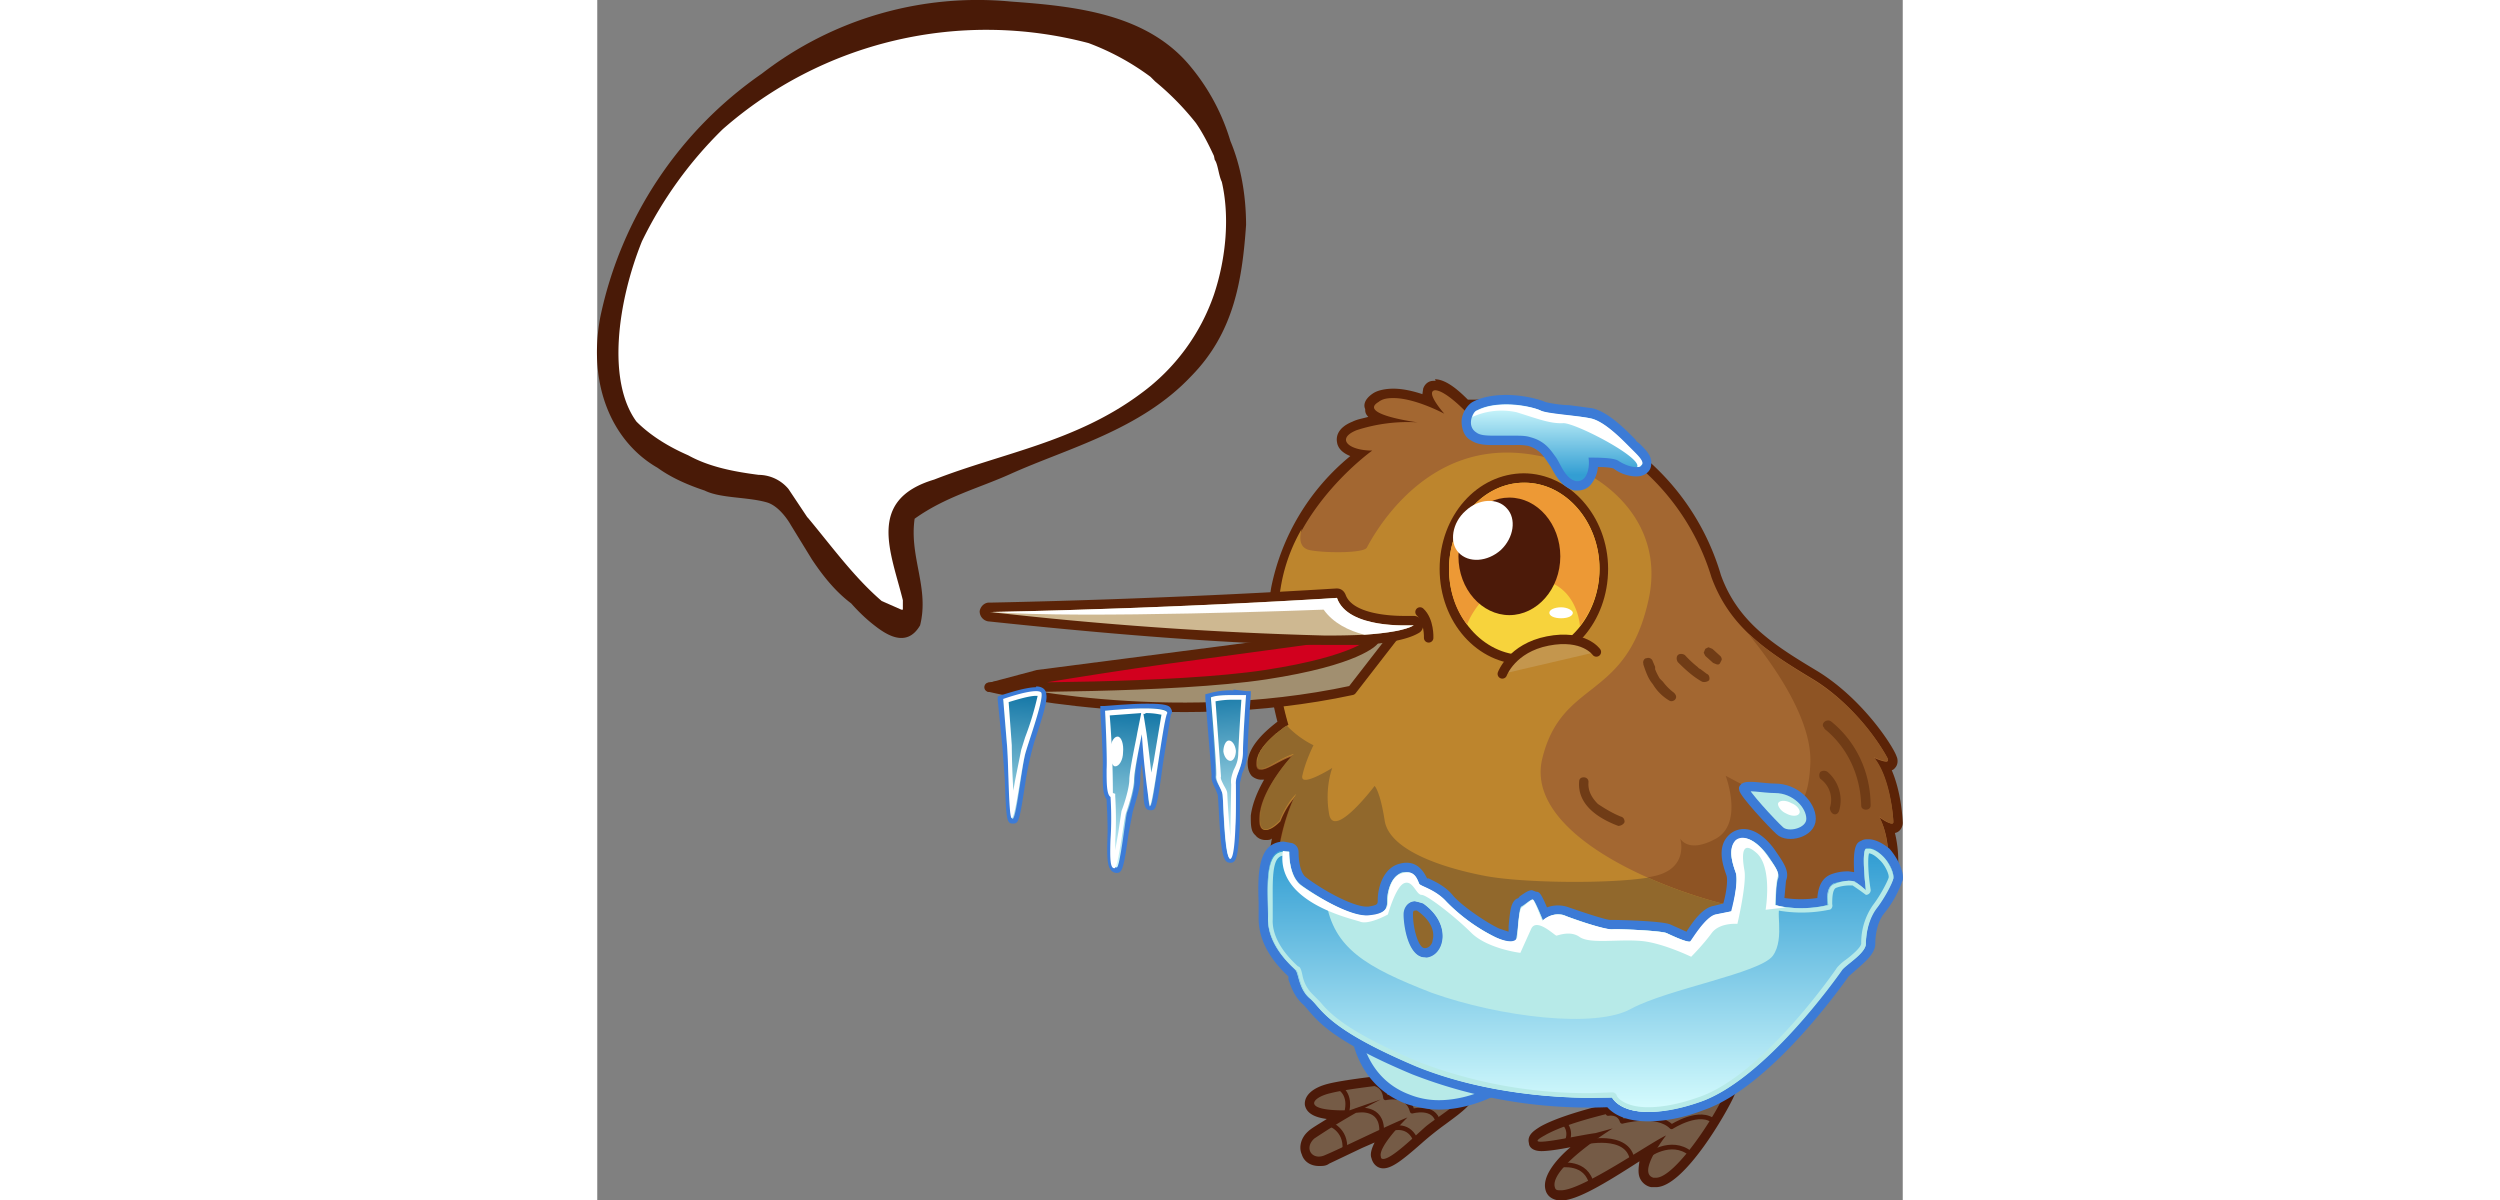 <svg xmlns="http://www.w3.org/2000/svg" height="80px" xmlns:xlink="http://www.w3.org/1999/xlink" id="Layer_2" data-name="Layer 2" viewBox="0 0 166.6 153.2"><rect x="0" y="0" width="166.6" height="153.2" fill="#808080" stroke="none"/><defs><linearGradient id="linear-gradient" x1="125.5" x2="125.5" y1="142.8" y2="109.1" gradientUnits="userSpaceOnUse"><stop offset="0" stop-color="#dbffff"/><stop offset="1" stop-color="#339ed3"/></linearGradient><linearGradient xlink:href="#linear-gradient" id="linear-gradient-2" x1="122.4" x2="122.4" y1="51.1" y2="60.6"/><linearGradient id="linear-gradient-3" x1="123.3" x2="123.3" y1="283.4" y2="262.4" gradientTransform="rotate(-4.3 -2224.6 749)" gradientUnits="userSpaceOnUse"><stop offset="0" stop-color="#dbffff"/><stop offset="1" stop-color="#1376a6"/></linearGradient><linearGradient xlink:href="#linear-gradient-3" id="linear-gradient-4" x1="136.2" x2="136.2" y1="250.3" y2="229.2" gradientTransform="rotate(4 2085.9 -806.7)"/><linearGradient xlink:href="#linear-gradient-3" id="linear-gradient-5" x1="123" x2="123" y1="247.8" y2="226.6" gradientTransform="rotate(4 2067.1 -823)"/><style>.cls-1{fill:#5b2307}.cls-3{fill:#fff}.cls-7{fill:#3c7bd6}.cls-10{stroke:#4c1a09;stroke-width:.6px;stroke-linecap:round;stroke-linejoin:round;fill:none}.cls-17{fill:#b7eae8}.cls-18{fill:#4c1a09}.cls-23{fill:#755b46}</style></defs><g id="Layer_1-2" data-name="Layer 1"><path d="M100.3 148.5a1 1 0 0 1-1-.8c-.1-.8.7-2.2 1.7-3.4l-3.7 1.7a113.7 113.7 0 0 1-5.1 2.2 2 2 0 0 1-1.8-1.1c-.2-.8 0-1.6.7-2.3.6-.5 2.2-1.5 4.1-2.5-2.9 0-4.1-.4-4.3-1.4-.1-1 1.3-1.7 2.6-2a78.3 78.3 0 0 1 12.2-1.4c3.4 0 5.3.5 5.6 1.5.4 1.2-1.4 2.5-3.5 4l-1.6 1.2-1.4 1.2c-2.1 1.9-3.5 3-4.5 3Z" class="cls-23"/><path d="M105.7 138.1c2.7 0 4.8.3 5 1.1.4 1-3 3-4.9 4.5-1.5 1.3-4.4 4.2-5.5 4.2-.2 0-.3-.1-.3-.3-.4-1.3 3.4-5 3.4-5-2.5 1-8.8 4.1-10.5 4.8a2 2 0 0 1-.8.2c-1.2 0-1.7-1.3-.6-2.3a85 85 0 0 1 8.5-5l-4 1.4h-.7c-5.6 0-4-1.7-1.7-2.2 2.3-.6 8.3-1.2 8.3-1.2l3.8-.2m0-1.2c-1.2 0-2.6 0-3.9.2-.2 0-6.1.6-8.5 1.2-2 .5-3.1 1.5-3 2.7.2 1.1 1.3 1.6 2.8 1.8-1.1.7-2 1.2-2.4 1.6-.9.8-1.2 2-.8 2.9.3 1 1.2 1.5 2.2 1.5.5 0 .9 0 1.3-.3l4.2-2 1.6-.7c-.4.8-.6 1.5-.4 2 .2.8.8 1.3 1.5 1.3 1.1 0 2.4-1 4.9-3.2a39.2 39.2 0 0 1 3-2.4c2.3-1.7 4.2-3 3.7-4.7-.3-.9-1.3-2-6.2-2Z" class="cls-18"/><path d="M93.4 143.4s2.2.7 2 3.3m1.6-5s3.2-.6 3.1 2.7m-5.4-5.6s1.6.8.9 3.3m5.9 1.9s2.2-.7 3 1.7m-5.7-7.6c0 .2 1.6.1 1.8 2 0 0 2.8-.7 3.4 1.7 0 0 2.8-.8 3.3 1.4" class="cls-10"/><path d="M123 152.6c-1 0-1.3-.6-1.4-1-.5-1.8 2.5-4.4 5-6.3l-2.1.4c-1.6.3-3.2.6-4 .6-.2 0-.9 0-1-.5-.2-.6.4-1 1.1-1.4 3.3-2 11.2-3.6 12-3.7.7-.3 7.5-3 10.4-3 .8 0 1.3.2 1.6.6.1.2.3.6 0 1.3-1.3 3-6.5 11.3-9.5 11.3h-.4c-.7-.2-1-.6-1-1-.4-.8.1-2.1.7-3.2l-1 .6a31.7 31.7 0 0 1-10.4 5.3Z" class="cls-23"/><path d="M143 138.3c1 0 1.4.3 1 1-1.4 3.3-6.5 11-8.9 11h-.3c-2.2-.6 1.6-5.4 1.6-5.4-2 .9-10.7 7-13.4 7-.5 0-.7 0-.8-.4-.7-2.5 7.4-7.5 7.4-7.5l-2.2.6c-1.6.2-5.6 1.1-7 1.1-.6 0-.6-.2.5-.8 3.4-2 11.8-3.6 11.8-3.6s7.4-3 10.3-3m0-1.2c-3 0-9.4 2.5-10.6 3-1 .2-8.8 1.8-12.1 3.7-.6.4-1.7 1-1.4 2.1 0 .4.4 1 1.6 1 .8 0 2.2-.2 3.7-.5-2 1.7-3.6 3.8-3.2 5.4.2.9 1 1.4 2 1.4 2 0 5.5-2.1 10-5-.1.7-.2 1.4 0 2a2 2 0 0 0 1.5 1.3h.6c3.6 0 9.1-9.6 10-11.7a2 2 0 0 0 0-1.9c-.4-.5-1.1-.9-2.1-.9Z" class="cls-18"/><path d="M122.9 148.7s3.4-.6 4 2.5m-1.1-5.4s5.8-1.4 6.3 2.3m-8.8-4.9s1.2 1 .4 2.6m10.3 1.7s3-2.3 5.5-.3m-10.5-5.1s1.4-.3 1.8 1c0 0 4.4-1.2 6.3.7 0 0 3.7-2.4 5.5-.6" class="cls-10"/><path d="M107.4 141c-1.3 0-2.7-.2-3.9-.7-6.5-2.5-6.8-9.4-6.8-9.5 0-.3.2-.5.5-.6l2.3-.2c8.3 0 16.8 6.7 17.1 7 .2.1.3.3.3.5l-.3.5c-.2 0-4.2 3-9.1 3Z" class="cls-17"/><path d="M99.5 130.6c8.2 0 16.7 6.9 16.7 6.9s-4 2.9-8.8 2.9a10 10 0 0 1-3.7-.7c-6.2-2.3-6.4-8.9-6.4-8.9l2.2-.2m0-1.2-2.4.2c-.6.1-1 .7-1 1.3 0 .3.3 7.4 7.2 10 1.3.4 2.7.7 4.1.7 5.1 0 9.4-3 9.5-3.2a1.2 1.2 0 0 0 0-1.9c-.3-.3-9-7-17.4-7Z" class="cls-7"/><path d="M124.8 139a41 41 0 0 1-3.6-.2c-24-2.3-34-15.2-34.9-23.3-.4-3.9 0-7.3.7-9.8-.4.4-1.1.8-1.7.8-.4 0-.7-.1-.9-.4-.4-.4-.5-1-.4-2a13 13 0 0 1 2.8-6.2c-.9.5-1.5.9-2.1.9a1 1 0 0 1-.8-.3c-.3-.4-.3-1-.3-1.3 0-2.2 2.8-4.2 3.9-5a41 41 0 0 1-.9-17.2 29 29 0 0 1 10.6-17c-1.2-.3-2.2-.8-2.4-1.7 0-.5.2-1.3 1.8-2 1-.4 2.2-.6 3.5-.8-1-.3-1.6-.8-1.7-1.4-.1-.3 0-.9.8-1.4.6-.3 1.3-.5 2.2-.5 1.6 0 3.4.5 4.7 1-.3-.5-.4-1-.3-1.4.1-.3.5-.6.9-.6h.2c1.4 0 3.3 1.8 4 2.6h1.2c19 0 27.2 11.8 30.7 21.7 2.3 6.3 7.1 9.2 12.7 12.7 6 3.7 9.5 9.7 9.8 10.4.1.4 0 .7-.1.8-.1.2-.3.3-.7.3h-.2a19 19 0 0 1 1.7 7.2c0 .5-.3.8-.8.8h-.4c1 3 .6 7.1-.2 8-.6.6-3.5 5.7-3.6 6.3-.2 1-14.7 19-36.2 19Z" style="fill:#a36731"/><path d="M106.9 49.8c1.3 0 3.8 2.6 3.8 2.6h1.4a30 30 0 0 1 30.1 21.3c2.4 6.5 7.2 9.5 13 13 5.7 3.5 9.2 9.4 9.5 10.2 0 .2 0 .3-.2.3-.5 0-1.6-.5-1.6-.5 2 2.4 2.5 7.5 2.5 8.2 0 .1 0 .2-.2.2-.5 0-1.6-.8-1.6-.8 1.7 3 1.3 8.3.6 9-.7.7-3.7 6-3.8 6.6a48.3 48.3 0 0 1-39.2 18.3C98 136 87.8 123.5 87 115.5c-.9-8 2.4-14.1 2.4-14.1-1.5 1.4-2.2 3.4-2.2 3.4s-1 1.1-1.8 1.1c-.4 0-.8-.4-.7-1.8.3-3.6 4.4-7.7 4.4-7.7-1.7.4-3.4 1.8-4.3 1.8-.3 0-.5-.3-.5-1 .1-2.3 4-4.7 4-4.7s-2.5-6.8-1-17.4c1.6-10.5 11.6-17.6 11.6-17.6-3 0-4.7-1.5-2-2.6a21.1 21.1 0 0 1 7.8-1s-7.7-1-5-2.6c.5-.4 1.1-.5 1.9-.5 2.8 0 6.5 2 6.5 2s-2.5-2.8-1.2-3h.1m0-1.2h-.3c-.6 0-1.1.4-1.3 1l-.1.7c-1.2-.4-2.5-.7-3.7-.7-1 0-2 .2-2.6.6-1.2.8-1.2 1.6-1 2 0 .3 0 .6.4 1-.7.2-1.4.3-2 .6-2 .8-2.1 2-2 2.6.1.8.7 1.4 1.7 1.8A29.1 29.1 0 0 0 86 75a42 42 0 0 0 .8 17.1c-1.3 1-3.7 3-3.8 5.2 0 .3 0 1.1.5 1.7.3.3.8.5 1.2.5h.4c-.8 1.4-1.5 3-1.7 4.6 0 1.2 0 2 .6 2.5.3.4.8.6 1.3.6.3 0 .6 0 .8-.2a30 30 0 0 0-.4 8.7c1 8.3 11.2 21.5 35.4 23.8l3.7.2c11.4 0 20.7-5 26.5-9.3a38 38 0 0 0 10.3-10.2c.2-.6 2.9-5.4 3.5-6 .9-1 1.3-4.7.5-7.9.6-.1 1-.7 1-1.3 0 0-.1-3.7-1.4-6.7.3-.1.4-.3.5-.4.3-.4.3-1 .1-1.4-.4-1.2-4.2-7.2-10-10.8-5.5-3.3-10.2-6.2-12.4-12.3A31.2 31.2 0 0 0 112.1 51h-1c-1-1-2.7-2.6-4.2-2.6Z" class="cls-1"/><path d="M160.4 119.9c0-.6 3-6 3.8-6.7.7-.7 1-5.9-.6-9 0 0 1.8 1.4 1.8.7s-.4-5.8-2.5-8.3c0 0 2 1 1.8.2a28 28 0 0 0-9.6-10.1c-3-1.8-5.6-3.5-7.8-5.5s8 8.4 7.5 16.4c-.4 8-4 5-4 5L144 99s2.3 6-1.2 8c-3.6 2-4.6 0-4.6 0s1.2 3.8-3.3 4.8-16.4 1-21.6 0c-5.3-1-12.2-3.2-12.8-7-.7-3.8-1.4-4.4-1.4-4.4s-5.1 6.9-5.7 3.5c-.6-3.3.3-5.8.3-5.8s-4.3 2.7-3.8.9c.4-1.8 1.5-3.9 1.5-3.9s-1.8-.8-3.5-2.4c-.8.5-3.7 2.6-3.8 4.6-.1 2.3 2.3-.3 4.7-1 0 0-4 4.2-4.3 7.8-.3 3.6 2.5.7 2.5.7s.7-2 2.1-3.4c0 0-3.2 6-2.3 14 1 8.1 11 20.6 34.3 22.8 23.3 2.2 39-17.7 39.1-18.3Z" style="fill:#8e5424"/><path d="M149.3 116.5c-10.8-1.5-31.2-9.4-28.7-19.7 2.5-10.2 10.6-7.3 13.5-20 3-12.6-10.2-20.2-20.3-18.9-10.2 1.3-15.2 11.3-15.6 12-.4.7-5.3.7-7.3.3-1.8-.4-1-2.6-1-2.7a21.8 21.8 0 0 0-2.7 7.6 38.7 38.7 0 0 0 1 17.4s-3.9 2.4-4 4.7c0 2.3 2.3-.3 4.8-.9 0 0-4 4.2-4.4 7.8-.3 3.6 2.5.7 2.5.7s.7-2 2.2-3.4c0 0-3.3 6-2.4 14 1 8.1 11.1 20.6 34.3 22.8 19.5 1.8 33.8-11.8 38-16.7-2-2.5-5.4-4.5-9.9-5Z" style="fill:#bd852d"/><path d="M123.9 138.3h2a25.1 25.1 0 0 0 2 0l1.2-.2h.6l1.7-.3h.2l1.8-.4.4-.2c.5 0 .9-.2 1.3-.3l.6-.1a49.6 49.6 0 0 0 1.7-.6l1.1-.4.5-.2a57.5 57.5 0 0 0 3.2-1.3l.3-.1 1.1-.6.5-.3 1-.5.4-.2 1-.6.4-.3 1-.6c.2 0 .2-.1.3-.2l1.2-.8.2-.2 1-.7.4-.2.7-.6.4-.3.7-.6.3-.2.7-.6.3-.3.9-.7.2-.3.6-.5.4-.3.4-.4c0-.2.2-.3.3-.4l.3-.3.4-.4.2-.2.4-.4.9-1c-2-2.6-5.3-4.5-9.8-5a61 61 0 0 1-15.2-4.5c-5 .8-15.8.7-20.7-.2-5.3-1-12.2-3.2-12.9-7-.6-3.9-1.3-4.5-1.3-4.5s-5.2 6.9-5.8 3.6c-.6-3.4.4-5.9.4-5.9s-4.3 2.7-3.8.9c.4-1.8 1.4-3.8 1.4-3.8s-1.8-.8-3.4-2.5l-.2.1-.3.2-.2.2-.3.2-.3.3h-.1l-.3.3-.4.4a9.2 9.2 0 0 0-1 1.1l-.1.2-.2.2v.2l-.2.2v.2l-.1.3-.1.5c-.1 2.3 2.3-.3 4.7-1 0 0-4 4.2-4.3 7.8-.3 3.7 2.5.7 2.5.7s.7-2 2.1-3.4c0 0-3.2 6-2.3 14.1.9 8 11 20.5 34.3 22.7a45.7 45.7 0 0 0 2.6.2Z" style="fill:#91682c"/><path d="M106.1 81.4s.1-2.2-1.1-3.3" style="stroke:#5b2307;stroke-width:1.21px;fill:none;stroke-linecap:round;stroke-linejoin:round"/><path d="M118.3 84.2c-5.7 0-10.2-5.2-10.2-11.6S112.6 61 118.3 61s10.2 5.2 10.2 11.6-4.6 11.6-10.2 11.6Z" style="fill:#f7d33c"/><path d="M118.3 61.6c5.3 0 9.6 5 9.6 11s-4.3 11-9.6 11-9.6-5-9.6-11 4.3-11 9.6-11m0-1.2c-6 0-10.8 5.4-10.8 12.2s4.8 12.2 10.8 12.2S129 79.3 129 72.6s-4.9-12.2-10.8-12.2Z" class="cls-1"/><path d="M118.3 61.6c-5.3 0-9.6 5-9.6 11 0 2.7.8 5.2 2.3 7.1 0 0 2-5.6 7.8-5.8 5.4-.2 6.5 4.5 6.6 6a12 12 0 0 0 2.5-7.3c0-6-4.3-11-9.6-11Z" style="fill:#ed9935"/><path d="M122.9 71c0 4.2-3 7.5-6.5 7.5s-6.5-3.3-6.5-7.5 2.9-7.5 6.5-7.5 6.5 3.4 6.5 7.5Z" class="cls-18"/><path d="M115.5 86s1.2-3.3 5.8-4.2 6.2 1.4 6.2 1.4" style="stroke:#5b2307;stroke-width:1.21px;fill:#c4964d;stroke-linecap:round;stroke-linejoin:round"/><path d="M110.8 65.2c-1.7 1.5-2.1 4-.9 5.3 1.3 1.4 3.7 1.2 5.4-.3 1.7-1.6 2-4 .8-5.3-1.2-1.4-3.6-1.3-5.3.3Zm13.7 13c0 .4-.6.7-1.5.7s-1.5-.3-1.5-.7.7-.7 1.5-.7 1.5.4 1.5.7Z" class="cls-3"/><path d="M134.1 142.5c-3 0-4.4-1.1-5-1.8H127c-4.8 0-14-.5-22.6-4-9.7-4.1-11.8-6.6-13-8.1l-.7-.8a5.5 5.5 0 0 1-1.7-3l-.2-.6h-.1c-2.5-2.3-3.7-4.7-3.6-7v-2c0-2.6-.1-5.3 1-6.6a2 2 0 0 1 1.5-.6c.3 0 .6 0 1 .2.2 0 .4.3.4.6 0 .8.1 3 1.3 3.8 1.6 1.1 5.8 3.7 8 3.7h.2c1.8-.2 1.8-.7 1.8-1.4 0-1 .5-3.6 2.4-4l.7-.2c1.3 0 1.8 1.2 2 1.7l.1.1.5.2c.7.4 2 1 3 2 1.1 1.5 4.2 3.6 5.9 4.4a5 5 0 0 0 1.7.5h.2l.2-1.3c.2-2.1.3-2.8.7-3l.5-.4c.5-.4.9-.6 1.2-.6h.3c.2 0 .4.2 1.3 2.3a3.3 3.3 0 0 1 3-.2 27.8 27.8 0 0 0 6 1.6c1 0 6.1.2 6.9.6l2.4 1c1-1.6 2.2-3.2 3.4-3.4l1.6-.4c.4-1.3.8-3.4.5-4.2-.5-1.5-1.2-3.5.3-4.7a2 2 0 0 1 1.3-.5c1.3 0 2.7 1.3 3.5 2.5 1.1 1.5 1.7 2.4 1.4 3.4l-.3 2.8a14.1 14.1 0 0 0 5.5 0c0-1 0-2.5 1.3-3a6 6 0 0 1 2-.3c.6 0 1 0 1.1.2l.3.2c-.4-4 .2-4.2.5-4.4l.6-.1c.7 0 1.4.4 2.3 1.1.7.7 1.7 2.4 1.5 3.4a14 14 0 0 1-2.3 4c-1 1.3-1.2 3-1.2 4.2s-1.4 2.2-2.4 3l-1 .9s-9.5 13.9-18.1 16.9c-2.7.9-5 1.4-6.9 1.4Zm-29.7-27c-.5 0-1 .4-1 1.2 0 1.4.7 5 2.2 5h.2c.7-.2 1.2-.7 1.4-1.6.3-1.1-.1-2.9-2.2-4.3a1 1 0 0 0-.6-.2Z" class="cls-17"/><path d="M146.3 107c1 0 2.2 1 3 2.2 1.1 1.5 1.5 2.2 1.3 2.9-.2.6-.3 3.4-.3 3.4s1.3.4 3.3.4c1 0 2.1 0 3.4-.4 0 0-.4-2.3.9-2.8l1.8-.3.8.1 1.4 1.1s-.6-5 0-5.2l.3-.1c.6 0 1.3.4 1.8 1 .8.6 1.5 2 1.4 2.8-.2.6-1.2 2.5-2.2 3.8-1 1.3-1.3 3.2-1.3 4.5s-2.8 2.8-3.2 3.5c-.5.7-9.7 13.8-17.9 16.7-2.9 1-5 1.3-6.7 1.3-3 0-4.3-1.2-4.6-1.9l-2.6.1c-4.4 0-13.8-.5-22.4-4-11.7-5-12.1-7.5-13.6-8.7-1.4-1.2-1.4-3.2-1.8-3.6-.3-.4-3.6-3-3.5-6.6 0-3.3-.6-8.6 2-8.6l.7.1s-.1 3.1 1.5 4.3c1.6 1.2 6 3.9 8.4 3.9h.3c2.3-.2 2.3-1.2 2.3-2s.4-3.2 2-3.5h.5c1.1 0 1.4 1 1.6 1.4.2.4 2.1.8 3.5 2.3a23 23 0 0 0 6.2 4.5c.8.4 1.4.6 2 .6s.7-.2.7-.6c.2-.8.3-3.6.6-3.9.4-.2 1.2-.9 1.4-.9.3.1 1.4 2.7 1.4 2.7s.7-.8 1.9-.8c.3 0 .6 0 1 .2 1.7.6 4.8 1.7 5.7 1.7h.7c1.6 0 6 .2 6.5.5.5.2 2.3 1.1 2.9 1.1h.1c.3-.3 2-3.2 3.3-3.5l2-.4s.9-3.6.5-5c-.5-1.3-1-3 0-4a2 2 0 0 1 1-.3m-40.7 15.2h.2c2.3-.2 3.4-4.3-.5-7l-1-.2c-.7 0-1.5.6-1.5 1.7 0 1.4.6 5.5 2.8 5.5m40.7-16.4c-.6 0-1.2.2-1.7.6-1.8 1.5-1 3.9-.5 5.3.2.6 0 2.2-.4 3.6l-1.2.3c-1.3.2-2.5 1.7-3.5 3.3l-2-.9c-1-.5-7-.6-7-.6h-.7c-.5 0-3-.8-5.3-1.6a4 4 0 0 0-2.8 0c-.8-1.9-1-2-1.4-2l-.5-.2c-.5 0-1 .4-1.6.8-.1.2-.3.3-.4.3-.7.5-.8 1.4-1 3.5v.7l-1.2-.4c-1.7-.8-4.6-2.8-5.8-4.1-1-1.3-2.4-1.9-3.2-2.3h-.2c-.3-.6-1-2-2.6-2a3 3 0 0 0-.8.1c-2.3.5-2.9 3.3-2.9 4.6 0 .6 0 .7-1.2.9h-.2c-1.8 0-5.6-2.1-7.7-3.7-.9-.6-1-2.6-1-3.2 0-.6-.3-1-.8-1.2l-1.1-.2c-.8 0-1.5.3-2 .8-1.3 1.4-1.3 4.2-1.2 7v2c0 2.5 1.2 5 3.8 7.4v.4c.3.8.7 2.2 2 3.3l.6.7c1.3 1.5 3.4 4 13.2 8.1a62 62 0 0 0 24.9 4.2c.7.8 2.2 1.8 5.2 1.8 2 0 4.4-.4 7-1.4 8.9-3 18.5-17 18.6-17.1l.8-.7c1.1-1 2.6-2.1 2.6-3.5 0-1.2.3-2.8 1.1-3.8a14 14 0 0 0 2.4-4.3c.2-1.3-.9-3.1-1.7-4-1-.8-1.9-1.2-2.7-1.2-.3 0-.6 0-.9.2-.5.2-1.1.5-.9 4l-.7-.1a6 6 0 0 0-2.3.4c-1.2.5-1.6 1.7-1.7 3a14.4 14.4 0 0 1-4.2 0l.2-2.2c.5-1.2-.3-2.3-1.4-3.9-.4-.6-2-2.7-4-2.7ZM105.6 121c-.8 0-1.5-2.5-1.5-4.3 0-.3 0-.5.3-.5h.2c1.9 1.3 2.3 2.8 2 3.8 0 .4-.4 1-1 1Z" class="cls-7"/><path d="M161.9 108.4c-.6.3 0 5.2 0 5.2s-1.2-1-1.4-1c-.2-.2-1.4-.3-2.6.1-1.2.5-.9 2.8-.9 2.8-2.6.6-4.7.4-5.8.2s.5 4-1.2 6.3c-1.7 2.2-13.3 4.2-18 6.7-4.5 2.6-16.8 1.1-25.5-2C98 123.4 94 121 93 115l-3.2-2c-1.6-1.3-1.5-4.3-1.5-4.3-3.5-1.1-2.6 4.9-2.7 8.4-.1 3.6 3.2 6.3 3.5 6.6.4.4.4 2.4 1.8 3.6 1.5 1.2 1.9 3.8 13.6 8.7 11.8 4.9 25 4 25 4 .5 1 3 3.4 11.3.5 8.2-2.9 17.4-16 17.9-16.7.4-.6 3.2-2.2 3.2-3.5s.3-3.2 1.3-4.5c1-1.3 2-3.1 2.2-3.8.1-.7-.6-2.1-1.4-2.8-.7-.7-1.5-1.2-2.1-.9Z" style="fill:url(#linear-gradient)"/><path d="M146.3 107.6c.7 0 1.7.8 2.5 2 1 1.3 1.4 1.9 1.2 2.3-.2.7-.3 3.1-.3 3.6 0 .3.2.5.5.6a17.3 17.3 0 0 0 7 0c.3 0 .5-.4.4-.7 0-.6 0-1.9.5-2.1a5 5 0 0 1 1.6-.3h.5a33.4 33.4 0 0 1 1.7 1.2.6.6 0 0 0 .6-.7c-.3-1.8-.4-4-.2-4.6 0 0 .5 0 1.3.8.7.6 1.3 1.9 1.2 2.3-.1.4-1 2.2-2 3.5a8.4 8.4 0 0 0-1.5 4.9c0 .5-1.3 1.6-2 2.1a6 6 0 0 0-1.1 1c-.1.2-9.4 13.7-17.6 16.5-2.5.9-4.7 1.3-6.5 1.3-3 0-4-1.3-4-1.5a.6.6 0 0 0-.6-.4l-2.6.1a60 60 0 0 1-22.1-4c-9.5-4-11.4-6.3-12.6-7.7l-.9-.9a4.6 4.6 0 0 1-1.3-2.4c-.1-.5-.2-.9-.4-1.1l-.2-.1c-2.2-2-3.3-4.1-3.2-6v-2.1c0-2.2-.1-4.9.7-5.7.2-.2.4-.3.7-.3h.1c0 1 .3 3.3 1.8 4.3 1.4 1 6 4 8.7 4h.4c2.6-.3 2.8-1.5 2.8-2.6 0-.8.4-2.7 1.5-3h.4c.5 0 .7.3 1 1l.1.2c.2.3.5.5 1 .7a7 7 0 0 1 2.5 1.7c1.5 1.7 4.8 4 6.4 4.7 1 .4 1.7.6 2.2.6.8 0 1.3-.4 1.5-1l.1-1.4.3-2.2.4-.3.4-.3 1 2.1c0 .2.2.4.4.4h.1c.2 0 .3 0 .4-.2 0 0 .6-.6 1.5-.6a31.3 31.3 0 0 0 6.7 2h.7l6.3.3a11 11 0 0 0 3.1 1.2l.6-.2.3-.4c1.2-1.8 2-2.7 2.6-2.9l2-.4c.2 0 .4-.2.4-.4.2-.4 1-3.8.6-5.3-.6-1.6-.9-2.8 0-3.4 0-.2.2-.2.4-.2m-40.6 15.2h.2c1.2-.1 2.2-1 2.5-2.4.4-1.5-.1-3.8-2.7-5.6a2 2 0 0 0-1.3-.4c-1 0-2.1.8-2.1 2.3 0 1.6.6 6.1 3.4 6.1m40.7-15.8c-.4 0-.7 0-1 .3-1.1 1-.6 2.7-.1 4.1.4 1.4-.5 4.9-.5 4.9l-2 .5c-1.4.3-3 3.1-3.2 3.4h-.2c-.5 0-2.3-.8-2.9-1.1-.5-.3-4.8-.5-6.5-.5h-.6c-1 0-4-1-5.8-1.7-.3-.2-.7-.2-1-.2-1.1 0-1.9.8-1.9.8s-1-2.6-1.3-2.7c-.3 0-1 .7-1.4 1-.4.2-.5 3-.6 3.8 0 .4-.4.6-.8.6s-1.2-.2-2-.6a23 23 0 0 1-6.2-4.4c-1.4-1.6-3.2-2-3.5-2.4-.2-.3-.4-1.5-1.6-1.5h-.5c-1.6.5-2 2.7-2 3.6s0 1.8-2.3 2h-.2c-2.5 0-6.8-2.7-8.4-3.9-1.7-1.2-1.6-4.3-1.6-4.3h-.7c-2.6 0-1.9 5.2-2 8.5 0 3.5 3.2 6.3 3.6 6.6.4.4.4 2.4 1.8 3.6 1.4 1.2 1.8 3.8 13.6 8.7 8.6 3.5 18 4 22.3 4h2.6c.4.6 1.6 1.8 4.7 1.8 1.6 0 3.8-.3 6.6-1.3 8.3-2.9 17.5-16 18-16.7.4-.7 3.1-2.2 3.1-3.5s.4-3.2 1.4-4.5c1-1.3 2-3.2 2.1-3.8.1-.7-.6-2.1-1.3-2.8-.6-.6-1.3-1-1.8-1h-.4c-.6.4 0 5.3 0 5.3s-1.1-1-1.4-1c0-.1-.3-.2-.7-.2a5 5 0 0 0-1.9.4c-1.2.4-.8 2.7-.8 2.7-1.3.3-2.5.4-3.5.4-2 0-3.2-.4-3.2-.4s0-2.7.3-3.4c.2-.7-.3-1.4-1.3-2.9-.8-1.1-2-2.2-3-2.2Zm-40.7 15.2c-2.2 0-2.8-4-2.8-5.5 0-1 .7-1.7 1.5-1.7l1 .3c3.8 2.7 2.8 6.7.4 7h-.1Z" class="cls-17"/><path d="M151.7 115.8a10 10 0 0 1-1.4-.3s.1-2.8.3-3.5c.3-.6-.2-1.3-1.3-2.8-1-1.5-2.8-2.9-4-2-1 1-.5 2.8 0 4.2.4 1.3-.6 4.9-.6 4.9l-2 .4c-1.3.3-3 3.2-3.2 3.4-.2.3-2.4-.7-3-1-.6-.3-6.2-.6-7-.5-.9 0-4.1-1-5.9-1.7-1.7-.7-3 .6-3 .6s-1-2.6-1.2-2.7c-.2 0-1 .7-1.4 1-.4.2-.5 3-.6 3.8-.2.7-1.2.7-2.8 0a23 23 0 0 1-6.2-4.5c-1.4-1.6-3.3-2-3.5-2.3-.2-.4-.5-1.8-2-1.4-1.7.3-2 2.6-2 3.4s0 1.8-2.4 2c-2.3.3-7-2.6-8.7-3.8-1.6-1.2-1.5-4.3-1.5-4.3l-.8-.1c-1 6.5 8.6 8.6 9.8 9 1.1.5 3.6-.9 3.6-.9s1-3.6 2.1-4c1.1-.4 1.5 1.5 2.2 1.5s4.3 2.8 6.4 4.9c2.1 2 6.2 2.5 6.2 2.5l1.4-3.1c.7-1.4 3 .9 3.2.9s1.8-.7 3 .2c1.4.9 5 .2 8 .5 2.7.3 6.2 2 6.2 2s1.5-1.5 2.6-3c1-1.4 3.3-1.2 3.3-1.2s1.2-5.1.9-6.8c-.3-1.7-.5-4.1 1.6-2.2 2 1.9 1.1 7.2 1.1 7.2l2.6-.3Z" class="cls-3"/><path d="M150.3 100.6c-1.5 0-3.7-.5-4 0-.1.5 3.7 4.6 4.6 5.4 1 1 4 .3 4-1.5s-2-3.9-4.6-3.9Z" style="fill:#b7eae8;stroke:#3c7bd6;stroke-width:1.21px;stroke-linecap:round;stroke-linejoin:round"/><path d="M125.2 62h-.4c-1.3-.3-2-1.6-2.6-2.6-.1-.3-.2-.6-.4-.7l-.1-.3c-.6-.8-1.2-1.7-2.8-2a9 9 0 0 0-1.9-.2h-2.3c-1 0-2.1 0-2.8-.4a2 2 0 0 1-1-2c0-.8.5-1.7 1-2a12.4 12.4 0 0 1 8.7 0c.5.3 2 .4 3.3.6l3 .4c2 .4 4 2.6 5.2 3.8l.5.5c.8.8 1.4 1.4 1.4 2 0 .3-.1.6-.5.8-.2.2-.6.3-1 .3a5 5 0 0 1-2.5-.9c-.3-.1-1.2-.3-2.8-.3 0 .8-.2 1.7-.7 2.3-.4.5-.8.7-1.4.7Z" style="fill:url(#linear-gradient-2)"/><path d="M116 51.6c2 0 3.8.5 4.4.8.8.5 4.5.6 6.4 1 1.8.4 4 2.8 5 3.8s2 1.8 1.4 2.3a1 1 0 0 1-.7.1c-.7 0-1.6-.4-2.2-.8-.6-.4-2.7-.4-3.5-.4h-.3c.2 1.3-.2 3-1.4 3h-.2c-1.4-.3-2-2.3-2.6-3.1-.6-.8-1.3-2-3.2-2.5-.6-.2-1.3-.2-2-.2h-2.4c-1 0-2 0-2.5-.4-1.3-.8-.5-2.6 0-2.8 1.1-.6 2.5-.8 3.8-.8m0-1.2c-1.7 0-3.2.3-4.3.9-.7.4-1.4 1.5-1.4 2.5s.4 2 1.2 2.4c.9.6 2 .6 3.2.6h2.3a8 8 0 0 1 1.8.1c1.3.4 1.8 1.1 2.3 1.8l.2.3.4.6c.6 1.1 1.4 2.6 3 3h.4c.7 0 1.4-.3 1.8-.9a4 4 0 0 0 .8-2.1c1.1 0 1.8.1 2 .2a5 5 0 0 0 2.8 1c.6 0 1-.1 1.4-.4.4-.3.6-.7.6-1.2.1-1-.6-1.7-1.5-2.6l-.4-.3-.1-.2c-1.2-1.2-3.4-3.5-5.5-4l-3-.4c-1.1 0-2.7-.3-3-.4-.9-.4-3-.9-5-.9Z" class="cls-7"/><path d="M117.3 52.6c2.6.8 4.3 1.5 6 1.4 1.6 0 10.1 4.4 9.4 5.6.2 0 .4 0 .5-.2.6-.4-.4-1.3-1.4-2.3-1-1-3.2-3.3-5-3.7-1.9-.4-5.5-.6-6.4-1-1-.5-5.4-1.4-8.1 0-.2 0-.5.4-.6.8a9 9 0 0 1 5.6-.6Zm36.1 51.2c-.2.4-1 .4-1.7 0-.7-.3-1.1-1-1-1.3.2-.4 1-.4 1.7 0 .8.3 1.2 1 1 1.3Z" class="cls-3"/><path d="M133.5 84.8c.3.9.6 1.8 1.2 2.5a6 6 0 0 0 2.1 2.1c.3.2.7 0 .8-.2.2-.3 0-.6-.2-.8A6.8 6.8 0 0 1 136 87l-.1-.1-.3-.3a7 7 0 0 1-.6-1.2v-.3l-.3-.7a.6.6 0 0 0-.8-.4c-.3 0-.5.4-.4.7Zm4.4-.3c1 1 2 1.9 3.1 2.5.3.1.7 0 .9-.2.1-.3 0-.7-.3-.8l-.8-.6-.2-.1s-.2-.2 0 0l-.2-.2a14 14 0 0 1-1.6-1.5c-.3-.2-.7-.2-.9 0s-.2.6 0 .9Zm18.7 8.5c3 2.4 4.6 6 4.7 9.8 0 .7 1.2.7 1.2 0 0-4.2-1.8-8.1-5-10.7-.6-.5-1.5.3-.9.8Zm-.5 6.4a3.3 3.3 0 0 1 1.2 3.7c0 .3.2.7.5.8s.6-.1.7-.5c.5-1.8-.1-3.7-1.5-4.9a.8.8 0 0 0-.9 0c-.2.2-.2.7 0 .9Zm-14.7-15.7 1 .9.5.2c.2 0 .3 0 .4-.2l.2-.4c0-.1 0-.3-.2-.5l-1-.9-.5-.2-.4.2-.2.5.2.4Zm-16.1 16.1c-.2 3 2.6 4.7 5 5.6.3 0 .7-.2.8-.5 0-.3-.1-.6-.5-.7-1-.4-2-1-2.9-1.6-.8-.8-1.3-1.7-1.2-2.8 0-.4-.3-.6-.6-.6-.4 0-.6.2-.6.6Z" style="fill:#703c16"/><path d="M50.1 87.7s22.5 5.5 46.2.4l6.2-8-46.3 6-6 1.6Z" style="fill:#a18f70;stroke:#5b2307;stroke-width:1.21px;stroke-linecap:round;stroke-linejoin:round"/><path d="M50.1 87.7s11.2-2 22.7-3.6L95.6 81l3.5.8s-2 2.5-13.8 4.3S50 87.7 50 87.7Z" style="fill:#d2001e;stroke:#5b2307;stroke-width:1.21px;stroke-linecap:round;stroke-linejoin:round"/><path d="M92.7 81.8c-16 0-42.5-3-42.7-3a.6.6 0 0 1 0-1.2h.4c24.2-.6 43.7-1.9 44-1.9.2 0 .5.2.5.4 1 2.8 6 3.1 8 3.1h1.2c.3 0 .6.1.6.4.1.3 0 .5-.2.7-1 .7-3.2 1.1-6.5 1.3a89 89 0 0 1-5.3.2Z" style="fill:#ceb891"/><path d="M94.4 76.3c1 3.1 6 3.5 8.5 3.5h1.3c-1 .6-3.3 1-6.3 1.2a91 91 0 0 1-5.2.1 490 490 0 0 1-42.6-3h.3c24.5-.5 44-1.8 44-1.8m0-1.2h-.1c-.2 0-19.7 1.3-44 1.8H50c-.6 0-1.1.5-1.2 1.1 0 .7.5 1.2 1.1 1.3.3 0 26.8 3 42.8 3H98c3.5-.3 5.6-.8 6.8-1.5.4-.2.6-.6.6-1 0-.7-.6-1.2-1.2-1.2h-1.3c-1.5 0-6.5-.2-7.4-2.7-.2-.5-.6-.8-1.1-.8Z" class="cls-1"/><path d="M80.8 109.9c-.6 0-.9-1-1.2-6.8v-1.7l-.5-.9c-.2-.5-.5-1-.4-1.6l-.8-9.9v-.2h.2c.7-.3 1.8-.5 3.2-.5l1.5.1h.3v.3l-.4 7.4c0 1.2-.3 2-.6 2.5-.2.5-.4 1-.3 1.4 0 .1.3 9.6-1 9.9Z" style="fill:url(#linear-gradient-3)"/><path d="M81.3 88.7h1.5s-.4 5.4-.4 7.4c-.1 2-1 2.8-1 4a35 35 0 0 1-.6 9.5c-.8 0-.9-7.5-1-8.2-.1-.8-1-1.7-.9-2.4.1-.8-.7-10-.7-10 .8-.3 2-.3 3-.3m0-.6a10 10 0 0 0-3.2.4l-.4.1v.5l.8 9.8c-.1.6.2 1.2.5 1.8l.3.8.1 1.6c.3 6.2.6 7 1.5 7 .7 0 1-.5 1.2-4.9V100l.3-1.3c.3-.6.6-1.4.7-2.6 0-2 .4-7.3.4-7.4v-.5h-.6l-1.6-.2Z" class="cls-7"/><path d="M66.2 111.1c-.1 0-.3 0-.4-.2-.3-.3-.5-1-.4-3.8v-5.3c-.6-.4-.7-1.7-.6-3.6l-.3-7.5v-.3h.3s3-.3 5.4-.3c2.1 0 2.6.3 2.8.5v.5a39 39 0 0 0-1 6.2c-1 5.8-1 5.9-1.4 5.9-.5 0-.6-.8-.6-3v-.6l-.5-4-.5 3.9c0 1.3-1 4-1 4.3l-.5 2.5c-.6 4.3-.8 4.7-1.2 4.8Z" style="fill:url(#linear-gradient-4)"/><path d="M70.2 90.4c1.5 0 2.7.1 2.5.6-.5 1.2-1.7 11.8-2.1 11.8-.4 0-.3-2.3-.3-3.2 0-1-.8-6-.8-6s-.9 4.7-.9 5.9c0 1-.6 3.3-1 4.2-.2.8-.9 7-1.3 7-.5 0-.7-.8-.6-3.6v-5.4c-.6-.3-.6-1.8-.6-3.5l-.3-7.5s3-.3 5.4-.3m0-.6c-2.3 0-5.3.3-5.5.3h-.5v.7s.4 5.7.3 7.4c0 2 0 3.2.5 3.8 0 .7.2 2.9.1 5.1-.1 2.8.1 3.6.5 4 .2.2.4.3.7.3.7 0 .9-.6 1.5-5l.5-2.6c0-.3 1-3 1-4.3 0-.4 0-1.1.2-2l.2 2v.6c0 2.2 0 3.3.9 3.3.7 0 .8 0 1.6-6l1-6.2c.2-.2.2-.5 0-.8-.2-.4-.8-.6-3-.6Z" class="cls-7"/><path d="M53 104.8c-.5 0-.6-.4-.8-5.4 0-1.5 0-3-.2-4l-.5-6V89h.2c0-.1 2.9-1.1 4.3-1.1.8 0 1 .3 1 .6.1.7-.6 3.1-1.5 6L55 96l-.7 4c-.7 4.4-.8 4.8-1.2 4.8Z" style="fill:url(#linear-gradient-5)"/><path d="M56 88.3c.4 0 .7 0 .7.3.2 1-1.5 5.7-2 7.3-.5 1.7-1.2 8.6-1.7 8.6-.4 0-.4-6.5-.7-9.2l-.5-6s2.8-1 4.2-1m0-.6c-1.5 0-4.3 1-4.4 1l-.5.2v.4l.6 6 .3 4.1c.2 5 .2 5.7 1 5.7h.1c.7 0 .8-.5 1.5-5a40.3 40.3 0 0 1 1.2-5.5c1-3 1.7-5.2 1.5-6 0-.4-.3-1-1.3-1Z" class="cls-7"/><path d="M81.3 89.3h.9a318 318 0 0 0-.4 6.8c0 1-.3 1.6-.6 2.2-.2.6-.4 1.1-.3 1.8l-.1 6.7a103.4 103.4 0 0 1-.4-5.5c0-.4-.3-.8-.5-1.2-.2-.4-.4-.8-.3-1l-.7-9.6a11 11 0 0 1 2.4-.2m0-.6c-1 0-2.3 0-3 .3 0 0 .8 9.2.7 10-.1.7.7 1.7.8 2.4.1.7.3 8.2 1 8.2.8-.2.7-8.3.7-9.5-.1-1.2.8-2 .9-4 0-2 .4-7.4.4-7.4h-1.5ZM70 91c1.2 0 1.8.2 2 .2l-1 6-.3 1.4a181 181 0 0 0-.6-5l-.4-2.5h.2m-.5 0-.5 2.5c0 .2-1 4.7-1 5.9 0 1-.6 3-1 4l-.4 2.7-.4 2.3v-1.3c.2-2.8 0-5.5 0-5.6v-.3l-.3-.1a125.3 125.3 0 0 0-.4-9.9l4-.3m.5-.6c-2.3 0-5.1.3-5.1.3s.3 5.7.2 7.5c0 1.7 0 3.2.5 3.5 0 0 .2 2.6 0 5.4-.1 2.8 0 3.7.5 3.7s1.2-6.3 1.5-7.1c.3-.9 1-3 1-4.2 0-1.1 1-5.8 1-5.8a103.4 103.4 0 0 0 1 9.2c.4 0 1.7-10.6 2.2-11.8.3-.5-1.1-.7-2.8-.7ZM56 88.8h.2a38 38 0 0 1-1.6 5.3l-.5 1.6-.8 4-.2 1.2a108.2 108.2 0 0 1-.2-5.8l-.4-5.5c1-.3 2.6-.8 3.5-.8m0-.6c-1.4 0-4.2 1-4.2 1l.5 6c.2 2.7.2 9.2.6 9.2.5 0 1.3-7 1.8-8.5.5-1.7 2.2-6.4 2-7.4 0-.2-.3-.3-.7-.3Z" class="cls-3"/><path d="M81.5 95.8c0 .7-.3 1.3-.7 1.3-.4 0-.8-.5-.9-1.2 0-.7.3-1.4.7-1.4.4 0 .8.5.9 1.3Zm-14.4.2c0 1-.5 1.8-1 1.8-.4 0-.7-.9-.7-2 .1-1 .5-1.8 1-1.8s.8 1 .7 2Zm37.1-16.2c-1 .6-3.3 1-6.3 1.2-2-.5-4-1.5-5.2-3.2 0 0-31 1.2-42.3.3 24.5-.5 44-1.8 44-1.8 1.4 4 9.3 3.5 9.8 3.5Z" class="cls-3"/><path d="M82.8 28.8c0-4-.7-7.7-2-10.8a26.8 26.8 0 0 0-5-9.4C70.3 1.8 61.2.8 52.8.2A45 45 0 0 0 21 9.4a50.3 50.3 0 0 0-20.6 31c-1.7 9 1.7 16.1 7.3 19.3 1.8 1.3 3.9 2.2 6 2.9 2 1 5.4.8 7.9 1.5 1.8.5 3.1 2.9 3.1 2.9l2.7 4.4c1.4 2.1 3 4.1 5 5.6.8.9 1.7 1.8 2.7 2.6 1.5 1.2 4.3 3.3 6.1.2 1.2-4.8-1.4-8.7-.7-13.6 3.9-2.8 8.2-3.9 12.2-5.7C60 57.2 69.3 54.9 75.8 48c5.4-5.5 6.5-12.1 7-19.3Z" style="fill:#491a07"/><path d="m26.8 66-2.4-3.6a5 5 0 0 0-3.8-1.8c-3.1-.4-6.3-1-9-2.5-2.3-1-4.7-2.4-6.6-4.3-3.8-5.2-2.4-15.3.7-23A51.4 51.4 0 0 1 16 16.5a51 51 0 0 1 46.7-11 32 32 0 0 1 7.9 4.3l.6.6a34.8 34.8 0 0 1 5.2 5.3c.9 1.3 1.6 2.7 2.3 4.2l.1.5c.4.5.5 2 .9 2.8 1 4.3.6 9.6-1 14.4a26.2 26.2 0 0 1-9.3 12.6c-8.3 6.2-17.7 7.6-26.4 11-8.7 2.6-5.5 9.3-4 15.4v1.2h-.2l-2.5-1.1c-3.5-3-6.4-7-9.4-10.6Z" class="cls-3"/></g></svg>